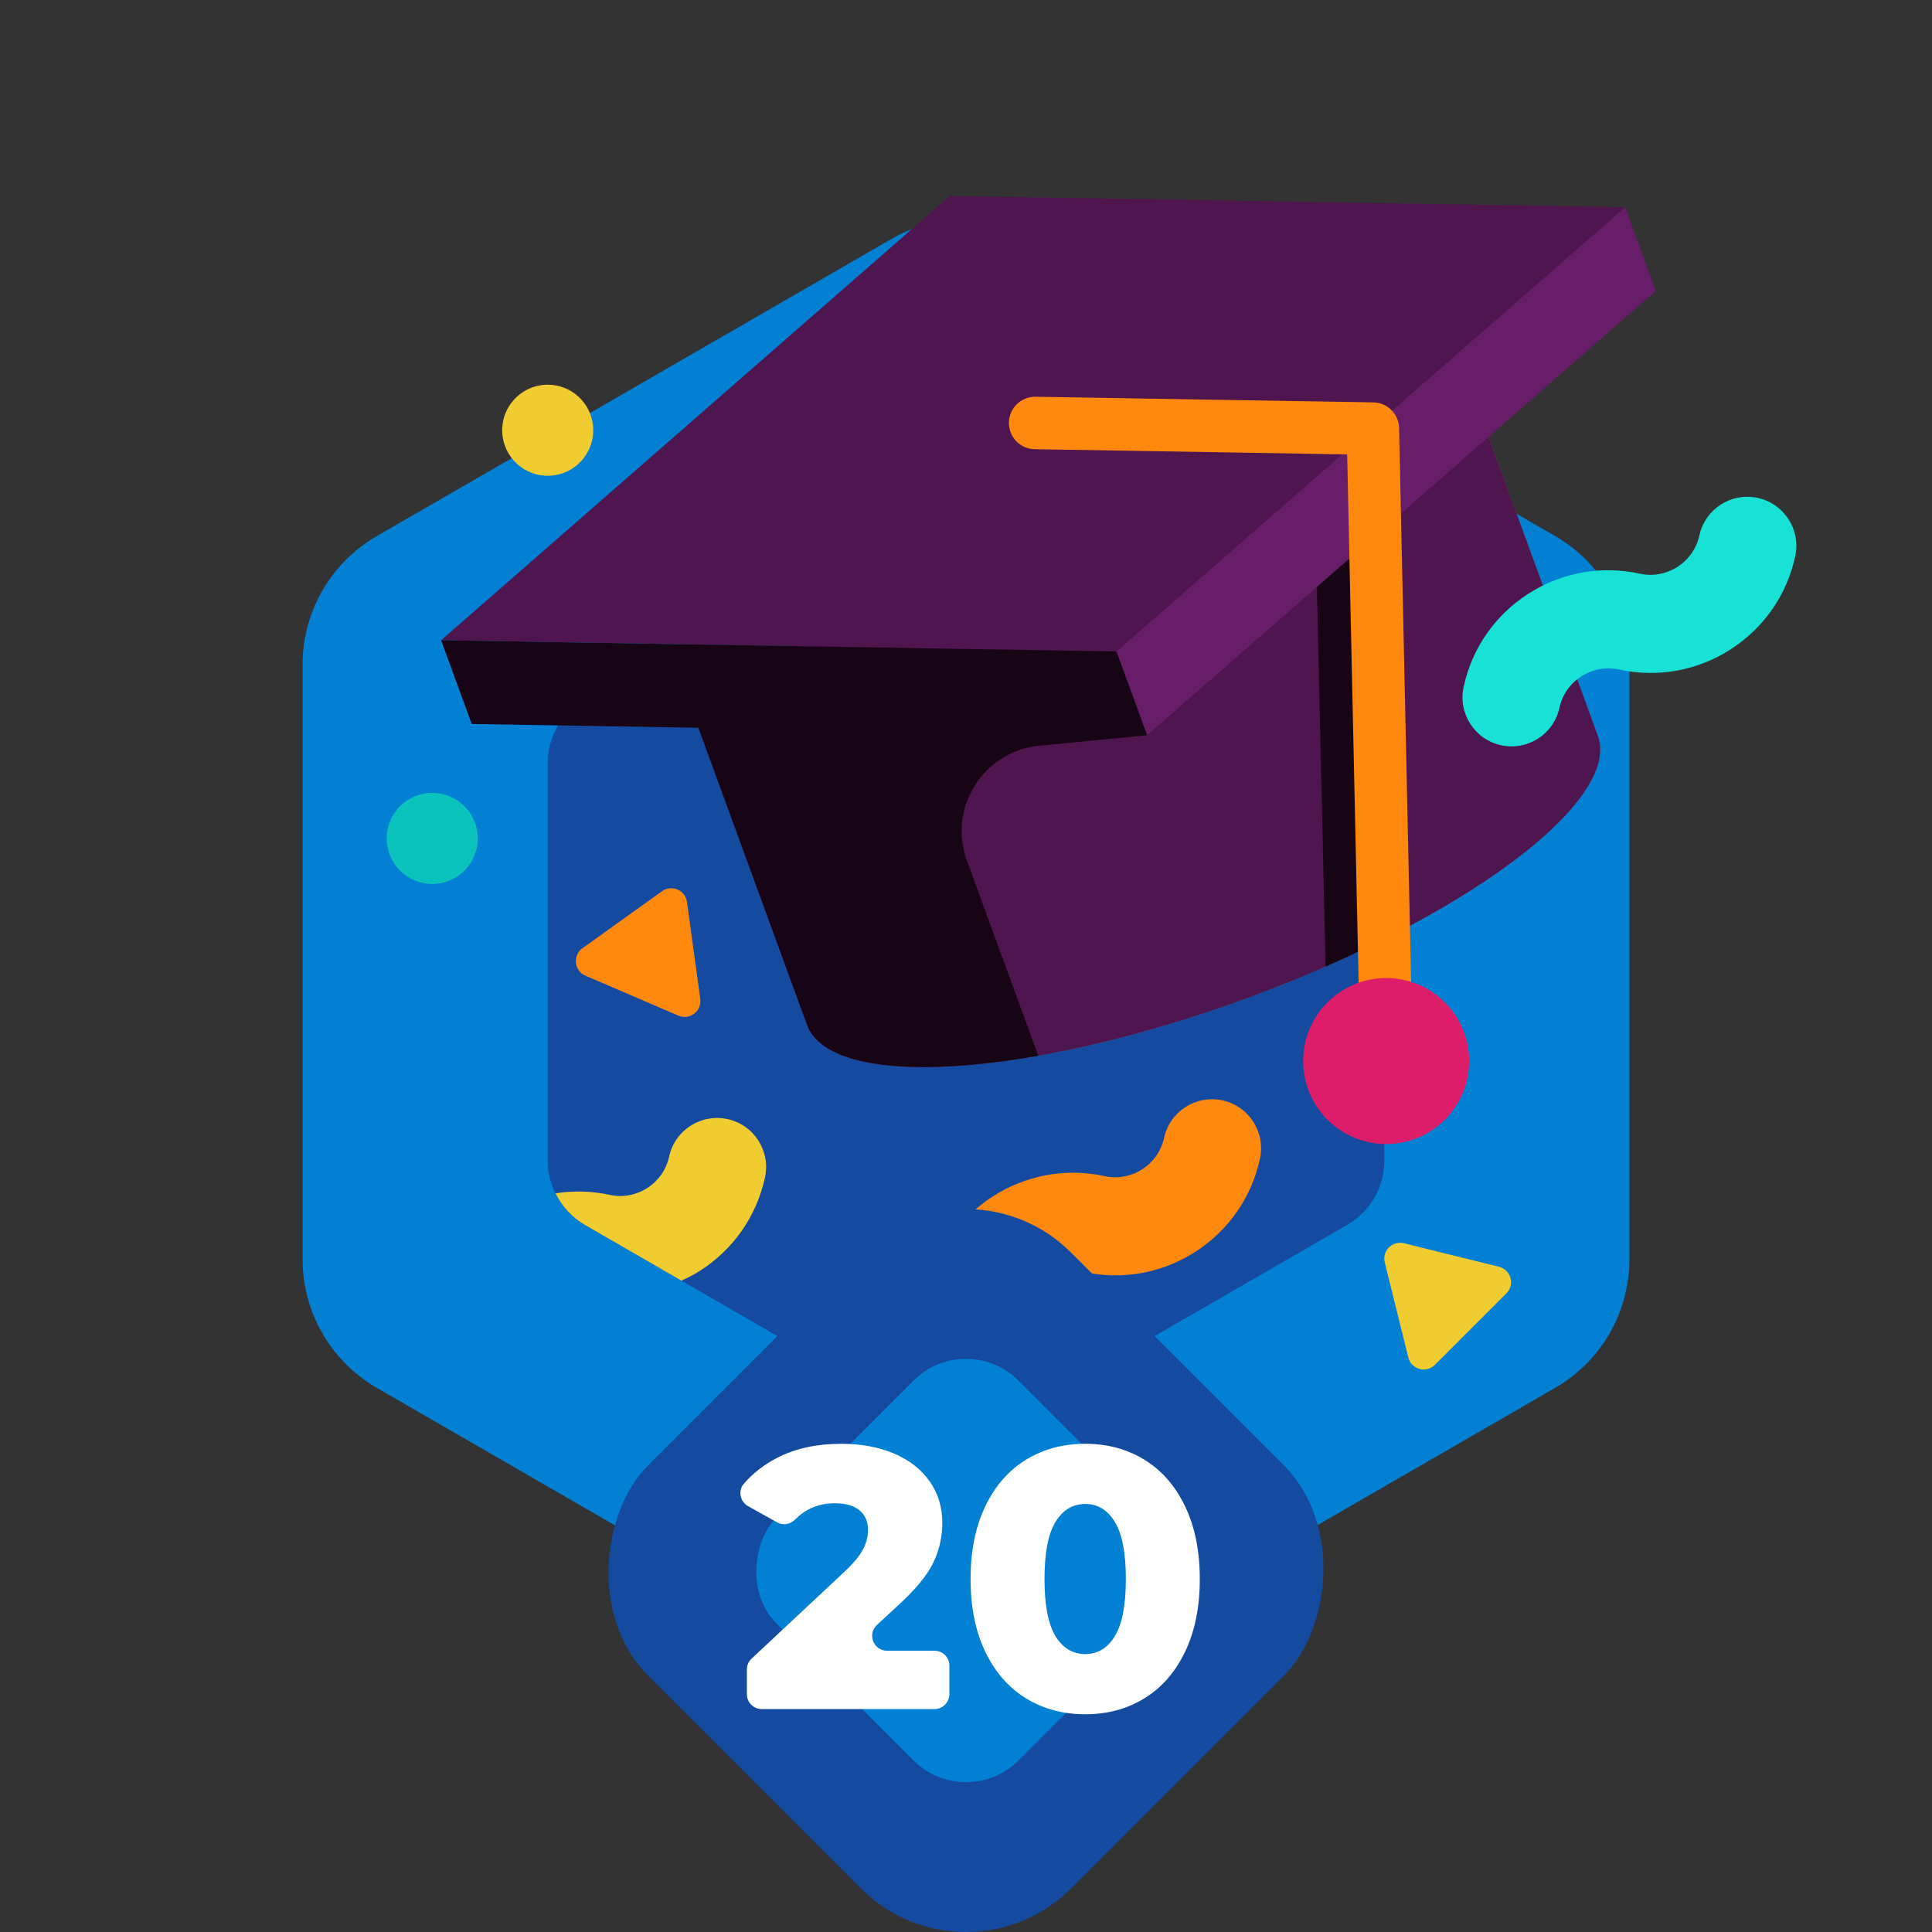 <?xml version="1.0" encoding="UTF-8"?>
<svg id="Layer_1" xmlns="http://www.w3.org/2000/svg" width="130" height="130" xmlns:xlink="http://www.w3.org/1999/xlink" version="1.1" viewBox="0 0 130 130">
  <rect x="0" y="0" width="130" height="130" fill="#333333" stroke="none"/>
  <!-- Generator: Adobe Illustrator 29.4.0, SVG Export Plug-In . SVG Version: 2.1.0 Build 152)  -->
  <defs>
    <clipPath id="clippath">
      <path d="M46.105,46.541l8.198,22.417c1.609,4.398,14.823,3.608,29.516-1.765,14.693-5.373,25.299-13.295,23.691-17.693l-8.198-22.417-53.206,19.459Z" style="fill: #4f154e;"/>
    </clipPath>
  </defs>
  <g>
    <g>
      <path d="M109.64,84.734v-40.01c0-3.569-1.904-6.867-4.995-8.652l-34.65-20.005c-3.091-1.785-6.899-1.785-9.99,0l-34.65,20.005c-3.091,1.785-4.995,5.083-4.995,8.652v40.01c0,3.569,1.904,6.867,4.995,8.652l34.65,20.005c3.091,1.785,6.899,1.785,9.99,0l34.65-20.005c3.091-1.785,4.995-5.083,4.995-8.652Z" style="fill: #0280d3;"/>
      <path d="M36.855,78.095v-26.732c0-1.785.952-3.434,2.498-4.326l23.15-13.365c1.545-.892,3.449-.892,4.995,0l23.151,13.365c1.546.892,2.498,2.541,2.498,4.326v26.732c0,1.785-.952,3.434-2.498,4.326l-23.151,13.365c-1.545.892-3.449.892-4.995,0l-23.15-13.365c-1.546-.892-2.498-2.541-2.498-4.326Z" style="fill: #144aa0;"/>
    </g>
    <g>
      <path d="M36.709,25.889c1.689-.081,3.126,1.226,3.206,2.915.081,1.689-1.226,3.126-2.915,3.206-1.689.08-3.126-1.226-3.206-2.915-.08-1.689,1.226-3.126,2.915-3.206Z" style="fill: #f0cc31; fill-rule: evenodd;"/>
      <circle cx="29.084" cy="56.415" r="3.064" style="fill: #0ac3bd;"/>
      <path d="M65.692,90.76c-.233,0-.469-.025-.706-.076-1.78-.388-2.909-2.146-2.522-3.927,1.169-5.37,6.488-8.787,11.859-7.619,1.812.397,3.611-.76,4.006-2.574.387-1.781,2.142-2.907,3.927-2.523,1.781.388,2.91,2.146,2.523,3.927-.566,2.602-2.111,4.826-4.351,6.266-2.24,1.44-4.904,1.917-7.507,1.354-1.815-.397-3.612.76-4.006,2.575-.337,1.544-1.703,2.598-3.221,2.598Z" style="fill: #ff880f;"/>
      <path d="M94.761,91.342l-1.583-6.394c-.193-.78.512-1.485,1.292-1.292l6.394,1.583c.806.2,1.085,1.203.498,1.79l-4.81,4.81c-.587.587-1.59.308-1.79-.498Z" style="fill: #f0cc31;"/>
      <path d="M39.193,63.803l5.355-3.836c.653-.468,1.569-.073,1.678.722l.894,6.526c.113.823-.716,1.453-1.479,1.125l-6.249-2.69c-.763-.328-.875-1.364-.2-1.847Z" style="fill: #ff880f;"/>
      <g>
        <path d="M46.105,46.541l8.198,22.417c1.609,4.398,14.823,3.608,29.516-1.765,14.693-5.373,25.299-13.295,23.691-17.693l-8.198-22.417-53.206,19.459Z" style="fill: #555d68;"/>
        <g>
          <path d="M46.105,46.541l8.198,22.417c1.609,4.398,14.823,3.608,29.516-1.765,14.693-5.373,25.299-13.295,23.691-17.693l-8.198-22.417-53.206,19.459Z" style="fill: #4f154e;"/>
          <g style="clip-path: url(#clippath);">
            <path d="M70.715,73.367l-5.654-15.461c-1.312-3.586,1.158-7.435,4.965-7.737l7.159-.697-32.661-3.068,4.346,16.348,7.11,13.86,2.982.338,11.754-3.584Z" style="fill: #170515;"/>
            <rect x="88.864" y="33.407" width="3.383" height="34.35" transform="translate(-1.134 2.087) rotate(-1.312)" style="fill: #170515;"/>
          </g>
        </g>
        <g>
          <polygon points="63.914 13.183 29.682 43.08 75.125 43.838 109.357 13.941 63.914 13.183" style="fill: #4f154e;"/>
          <polygon points="111.417 19.575 109.357 13.941 75.125 43.838 77.185 49.472 111.417 19.575" style="fill: #681d68;"/>
          <polygon points="77.185 49.472 75.125 43.838 29.682 43.08 31.742 48.714 77.185 49.472" style="fill: #170515;"/>
        </g>
        <polyline points="69.654 28.461 92.376 28.84 93.271 70.013" style="fill: none; stroke: #ff880f; stroke-linecap: round; stroke-linejoin: round; stroke-width: 3.531px;"/>
        <circle cx="93.271" cy="71.395" r="5.585" style="fill: #dd1d68;"/>
      </g>
      <path d="M101.711,50.223c-.233,0-.468-.025-.705-.076-1.781-.388-2.91-2.146-2.523-3.927.566-2.602,2.111-4.826,4.351-6.266,2.239-1.439,4.901-1.919,7.507-1.353,1.809.398,3.612-.76,4.006-2.574.387-1.781,2.139-2.908,3.927-2.523,1.781.388,2.91,2.146,2.523,3.927-.566,2.602-2.111,4.826-4.351,6.266-2.24,1.439-4.904,1.917-7.508,1.353-1.811-.398-3.61.76-4.005,2.574-.336,1.544-1.703,2.599-3.221,2.599Z" style="fill: #18e1d6;"/>
    </g>
    <path d="M51.475,79.228c.387-1.781-.742-3.539-2.523-3.927-1.784-.384-3.54.742-3.927,2.523-.395,1.814-2.194,2.97-4.006,2.574-1.234-.268-2.462-.284-3.64-.101.43.872,1.103,1.62,1.974,2.123l6.501,3.753c.434-.198.861-.417,1.269-.68,2.24-1.44,3.785-3.665,4.352-6.266Z" style="fill: #f0cc31;"/>
  </g>
  <g>
    <rect x="44.873" y="85.55" width="40.255" height="40.255" rx="10" ry="10" transform="translate(93.763 -15.01) rotate(45)" style="fill: #144aa0;"/>
    <rect x="53.465" y="94.142" width="23.07" height="23.07" rx="5" ry="5" transform="translate(93.763 -15.01) rotate(45)" style="fill: #0280d3;"/>
    <g>
      <path d="M63.881,112.075v1.925c0,.552-.448,1-1,1h-11.625c-.552,0-1-.448-1-1v-1.666c0-.277.115-.541.317-.73l6.233-5.829c.633-.601,1.059-1.113,1.275-1.538.216-.425.325-.854.325-1.287,0-.566-.192-1.009-.575-1.325-.384-.316-.942-.475-1.675-.475-.65,0-1.246.146-1.788.438-.32.172-.607.39-.861.653-.319.331-.813.422-1.215.197l-1.952-1.089c-.542-.302-.698-1.035-.293-1.506.593-.69,1.321-1.263,2.184-1.718,1.233-.65,2.691-.975,4.375-.975,1.333,0,2.512.217,3.538.649,1.025.434,1.825,1.055,2.4,1.862.575.809.862,1.746.862,2.812,0,.95-.204,1.847-.612,2.688-.409.842-1.196,1.797-2.363,2.863l-1.423,1.315c-.668.618-.231,1.734.679,1.734h3.195c.552,0,1,.448,1,1Z" style="fill: #fff;"/>
      <path d="M69.032,114.275c-1.167-.717-2.08-1.763-2.738-3.138-.659-1.375-.987-3.004-.987-4.888s.329-3.513.987-4.888c.658-1.375,1.571-2.421,2.738-3.138,1.166-.716,2.5-1.074,4-1.074,1.483,0,2.808.358,3.975,1.074,1.167.717,2.079,1.763,2.738,3.138.658,1.375.987,3.005.987,4.888s-.329,3.513-.987,4.888c-.659,1.375-1.571,2.421-2.738,3.138s-2.492,1.074-3.975,1.074c-1.5,0-2.834-.357-4-1.074ZM75.019,110.087c.491-.809.737-2.088.737-3.838s-.246-3.029-.737-3.838c-.492-.808-1.154-1.212-1.987-1.212-.85,0-1.521.404-2.013,1.212-.492.809-.737,2.088-.737,3.838s.246,3.029.737,3.838c.491.809,1.163,1.212,2.013,1.212.833,0,1.496-.403,1.987-1.212Z" style="fill: #fff;"/>
    </g>
  </g>
</svg>